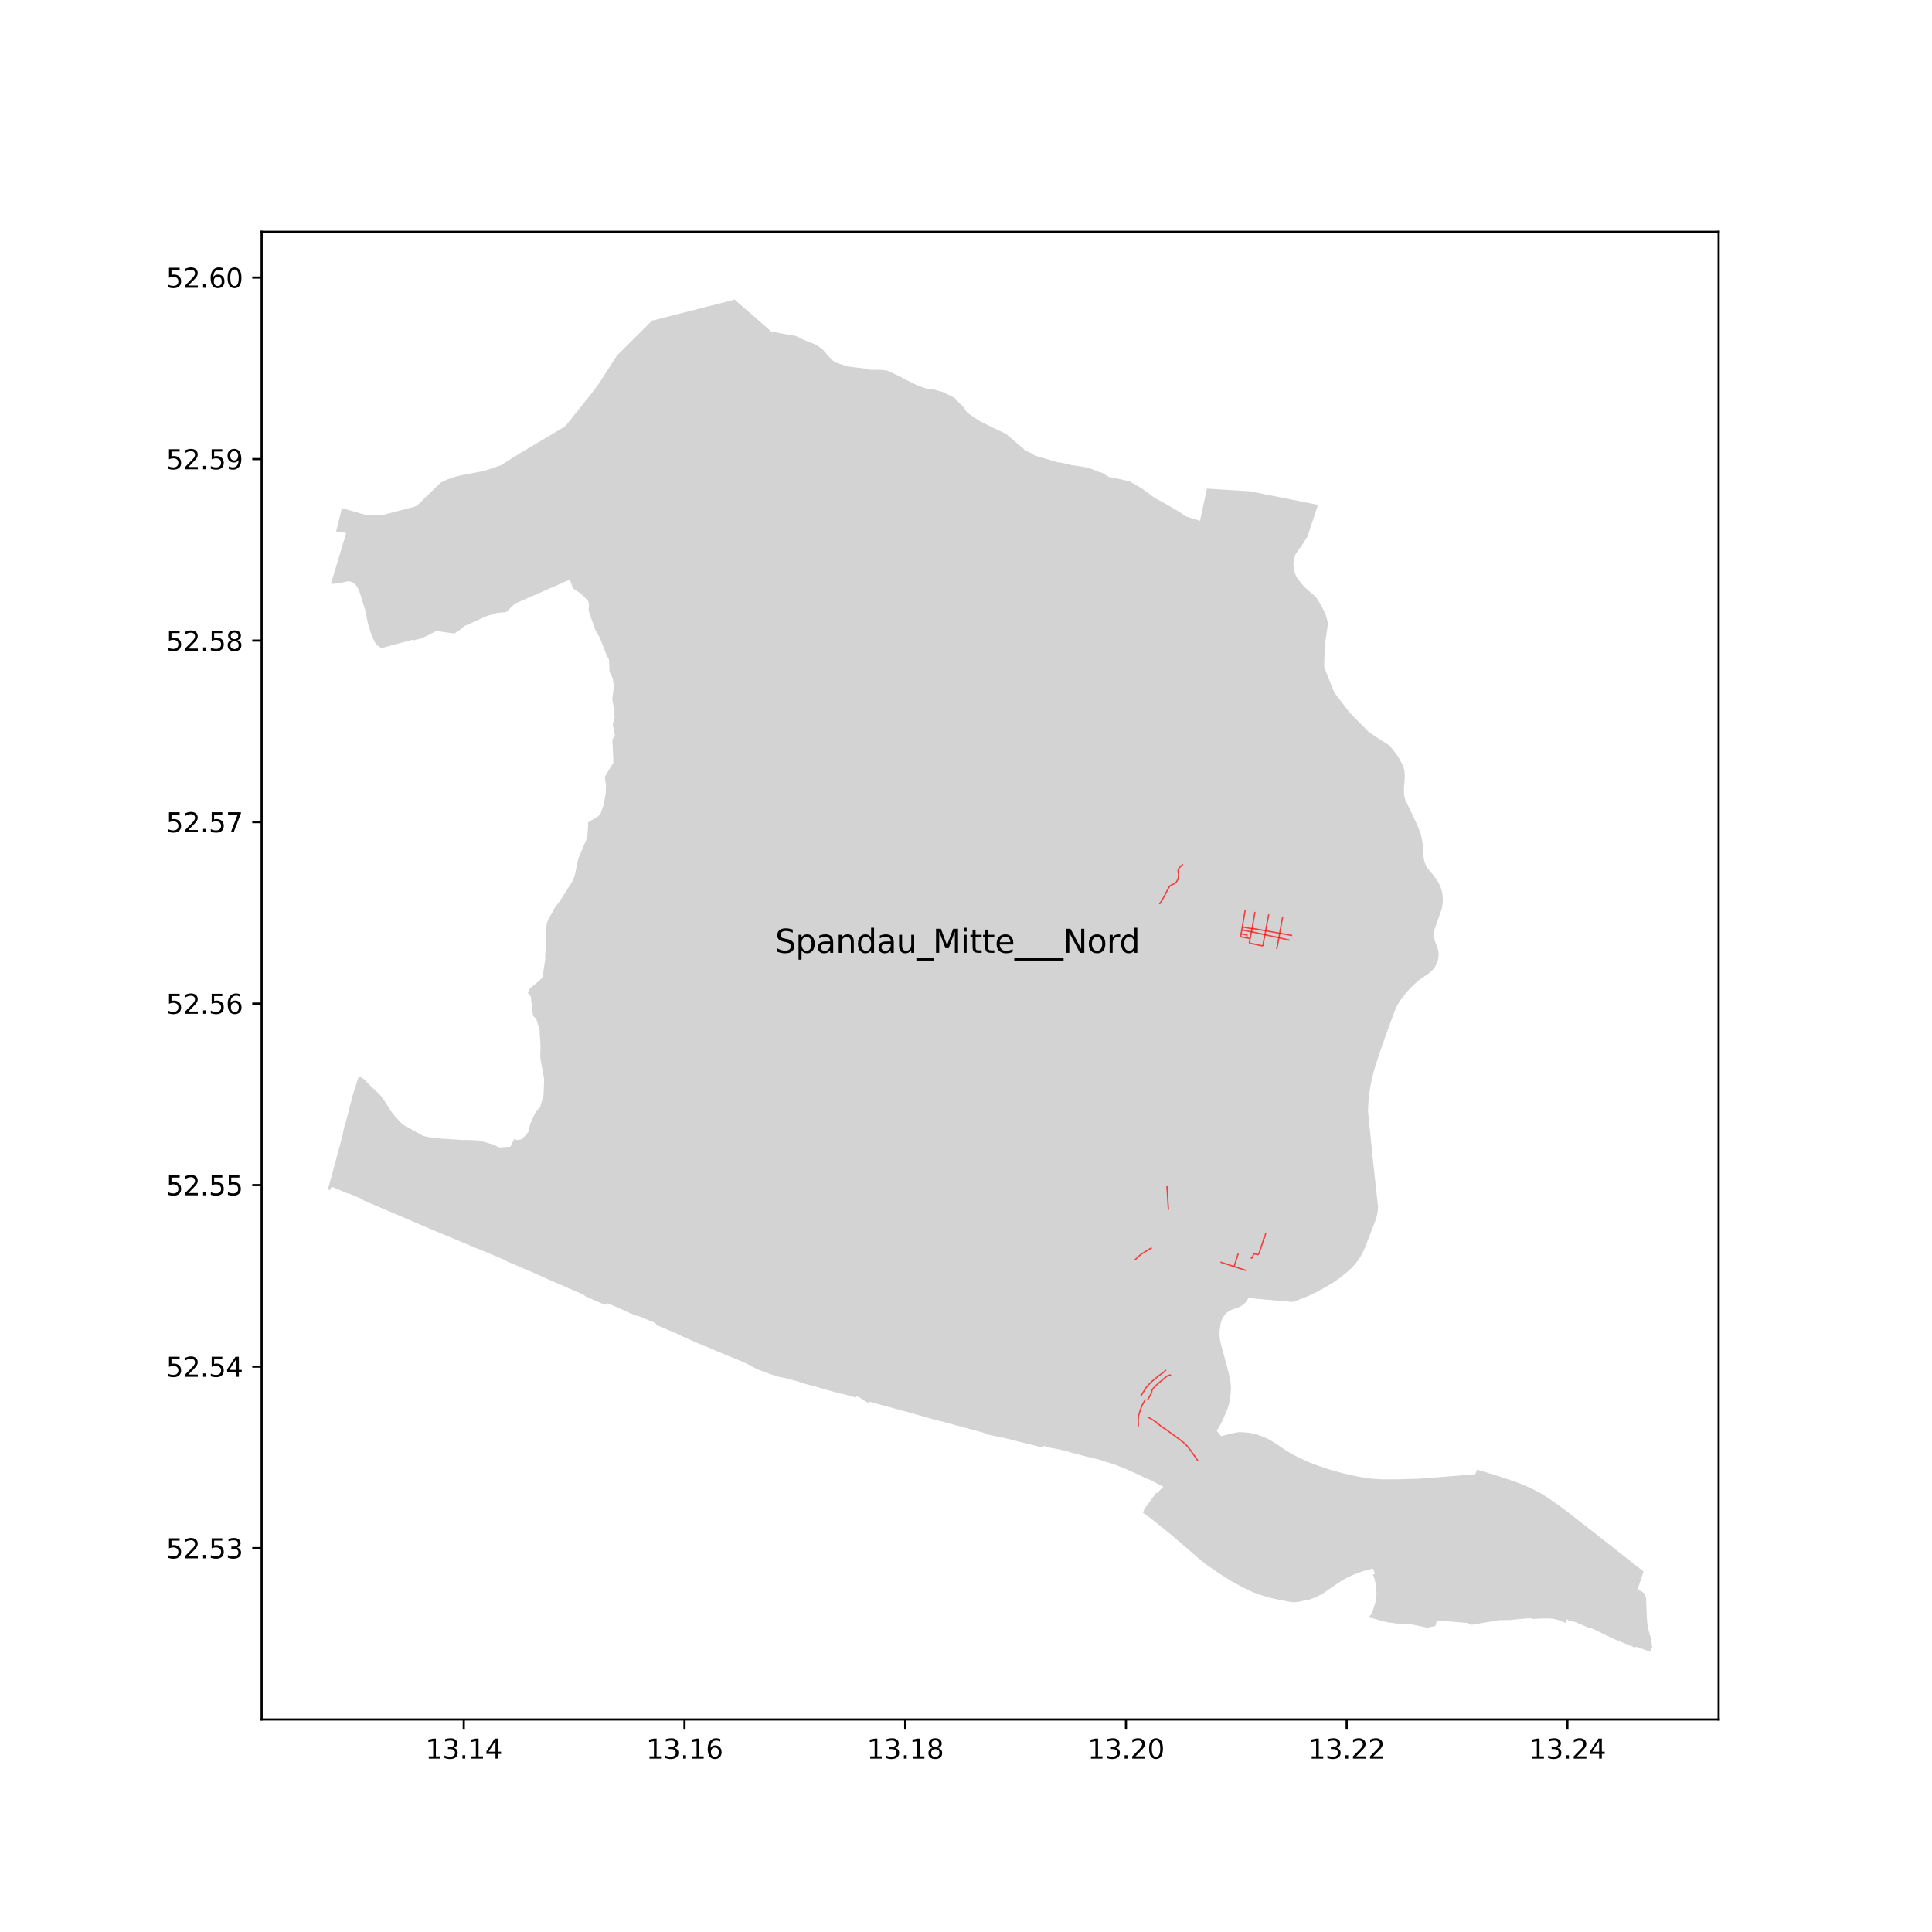 <?xml version="1.0" encoding="utf-8" standalone="no"?>
<!DOCTYPE svg PUBLIC "-//W3C//DTD SVG 1.1//EN"
  "http://www.w3.org/Graphics/SVG/1.1/DTD/svg11.dtd">
<svg xmlns:xlink="http://www.w3.org/1999/xlink" width="720pt" height="720pt" viewBox="0 0 720 720" xmlns="http://www.w3.org/2000/svg" version="1.1">
 <defs>
  <style type="text/css">*{stroke-linejoin: round; stroke-linecap: butt}</style>
 </defs>
 <g id="figure_1">
  <g id="patch_1">
   <path d="M 0 720 
L 720 720 
L 720 0 
L 0 0 
z
" style="fill: #ffffff"/>
  </g>
  <g id="axes_1">
   <g id="patch_2">
    <path d="M 97.507 640.8 
L 640.493 640.8 
L 640.493 86.4 
L 97.507 86.4 
z
" style="fill: #ffffff"/>
   </g>
   <g id="PatchCollection_1">
    <path d="M 218.255 483.172 
L 224.826 485.992 
L 225.23 485.952 
L 226.194 486.336 
L 226.418 485.714 
L 226.475 485.738 
L 227.6 486.198 
L 227.927 486.332 
L 228.048 486.382 
L 228.721 486.67 
L 229.324 486.928 
L 230.952 487.624 
L 232.811 488.42 
L 233.326 488.643 
L 233.289 488.724 
L 233.59 488.853 
L 233.796 488.941 
L 235.081 489.491 
L 236.366 490.041 
L 236.409 490.059 
L 237.139 490.401 
L 237.568 490.274 
L 237.762 490.356 
L 238.909 490.841 
L 239.059 490.904 
L 239.078 490.912 
L 240.392 491.467 
L 240.714 491.603 
L 241.714 492.004 
L 243.036 492.535 
L 243.047 492.54 
L 243.919 492.89 
L 244.071 492.955 
L 244.479 493.397 
L 244.961 493.918 
L 245.61 494.196 
L 246.654 494.64 
L 247.669 495.072 
L 248.655 495.492 
L 249.518 495.859 
L 250.363 496.219 
L 252.274 497.034 
L 252.967 497.439 
L 258.24 499.762 
L 262.28 501.548 
L 262.416 501.596 
L 262.553 501.639 
L 262.692 501.678 
L 262.833 501.712 
L 262.974 501.742 
L 263.116 501.766 
L 263.749 502.052 
L 264.342 502.321 
L 265.622 502.901 
L 267.235 503.577 
L 267.811 503.818 
L 267.985 503.891 
L 270.482 504.92 
L 273.364 506.107 
L 273.476 506.152 
L 273.479 506.153 
L 273.592 506.204 
L 275.453 506.934 
L 277.712 507.919 
L 280.74 509.507 
L 280.833 509.553 
L 281.208 509.738 
L 281.581 509.928 
L 282.719 510.456 
L 284.372 511.096 
L 286.983 512.081 
L 287.59 512.271 
L 290.159 513.071 
L 292.78 513.625 
L 294.676 514.114 
L 295.213 514.257 
L 295.694 514.373 
L 296.174 514.494 
L 296.776 514.664 
L 298.172 515.061 
L 298.139 515.174 
L 299.19 515.37 
L 299.335 515.398 
L 300.072 515.74 
L 301.383 516.083 
L 302.824 516.47 
L 304.104 516.8 
L 305.176 517.118 
L 306.611 517.545 
L 307.269 517.736 
L 307.692 517.866 
L 308.457 518.07 
L 309.723 518.406 
L 310.927 518.741 
L 312.169 519.072 
L 313.168 519.346 
L 314.688 519.619 
L 317.06 520.326 
L 317.093 520.333 
L 318.852 520.734 
L 319.114 520.758 
L 319.166 520.52 
L 319.2 520.404 
L 319.209 520.381 
L 319.222 520.361 
L 319.239 520.344 
L 319.259 520.332 
L 319.282 520.323 
L 319.307 520.32 
L 319.332 520.322 
L 319.378 520.343 
L 319.396 520.361 
L 319.607 520.479 
L 320.154 520.743 
L 320.693 521.016 
L 321.217 521.322 
L 321.708 521.679 
L 322.173 522.032 
L 322.283 522.159 
L 322.378 522.371 
L 322.688 522.458 
L 323.45 522.678 
L 323.75 522.754 
L 323.933 522.816 
L 323.992 522.363 
L 324.175 522.413 
L 324.34 522.459 
L 324.505 522.505 
L 324.67 522.551 
L 324.836 522.597 
L 325.001 522.643 
L 325.19 522.695 
L 325.38 522.748 
L 325.495 522.78 
L 326.141 522.959 
L 327.217 523.25 
L 329.374 523.834 
L 330.337 524.095 
L 331.237 524.338 
L 334.157 525.127 
L 336.35 525.72 
L 338.489 526.298 
L 344.076 527.883 
L 345.908 528.403 
L 346.061 528.445 
L 347.079 528.72 
L 348.156 529.012 
L 349.225 529.302 
L 350.347 529.606 
L 350.35 529.569 
L 357.289 531.427 
L 360.103 532.212 
L 363.611 533.158 
L 366.684 533.986 
L 366.853 534.025 
L 367.135 534.402 
L 367.217 534.424 
L 367.215 534.431 
L 369.677 534.954 
L 369.863 534.985 
L 371.328 535.311 
L 371.62 535.38 
L 371.753 535.352 
L 371.757 535.356 
L 371.827 535.34 
L 376.84 536.514 
L 378.646 536.978 
L 380.297 537.403 
L 382.089 537.844 
L 383.593 538.216 
L 385.249 538.626 
L 386.673 538.978 
L 388.09 539.341 
L 388.325 539.4 
L 388.36 539.327 
L 388.402 539.258 
L 388.45 539.193 
L 388.504 539.133 
L 388.564 539.079 
L 388.648 539.018 
L 388.696 538.988 
L 388.769 538.952 
L 388.844 538.923 
L 389.514 538.999 
L 389.61 539.01 
L 390.229 539.165 
L 390.529 539.336 
L 390.561 539.416 
L 391.461 539.554 
L 392.601 539.743 
L 393.13 539.84 
L 393.659 539.942 
L 394.186 540.049 
L 394.711 540.163 
L 395.236 540.281 
L 395.76 540.406 
L 396.282 540.535 
L 396.803 540.67 
L 398.211 541.041 
L 399.104 541.275 
L 399.101 541.304 
L 399.178 541.325 
L 399.431 541.392 
L 399.745 541.477 
L 400.145 541.584 
L 400.402 541.653 
L 400.478 541.673 
L 400.49 541.645 
L 403.936 542.552 
L 403.933 542.577 
L 404.012 542.598 
L 404.538 542.739 
L 404.616 542.76 
L 404.626 542.738 
L 405.188 542.901 
L 405.562 542.979 
L 408.825 543.767 
L 409.845 544.019 
L 409.925 544.042 
L 410.621 544.263 
L 410.61 544.296 
L 412.315 544.837 
L 414.049 545.388 
L 415.873 545.967 
L 416.176 546.063 
L 416.163 546.104 
L 416.401 546.188 
L 417.461 546.589 
L 418.427 546.955 
L 418.515 546.988 
L 418.848 547.114 
L 420.292 547.754 
L 421.843 548.442 
L 422.234 548.616 
L 423.041 548.987 
L 423.284 549.104 
L 424.14 549.514 
L 424.451 549.666 
L 424.611 549.705 
L 424.679 549.739 
L 425.851 550.328 
L 426.929 550.888 
L 426.962 550.816 
L 427.248 550.973 
L 427.661 551.169 
L 427.729 551.036 
L 427.9 551.165 
L 428.446 551.447 
L 429.212 551.834 
L 429.426 551.947 
L 429.841 552.166 
L 430.937 552.729 
L 433.003 553.792 
L 433.566 554.081 
L 433.194 554.432 
L 432.801 554.819 
L 432.134 555.485 
L 431.443 556.199 
L 431.283 556.363 
L 430.854 556.345 
L 430.637 556.645 
L 429.947 557.599 
L 428.855 559.107 
L 427.749 560.635 
L 426.935 561.76 
L 426.262 562.69 
L 426.386 562.889 
L 425.816 563.636 
L 426.055 563.813 
L 426.495 564.137 
L 426.622 564.234 
L 426.682 564.28 
L 427.736 565.08 
L 428.742 565.762 
L 428.834 565.834 
L 430.209 566.916 
L 431.669 568.078 
L 433.123 569.249 
L 434.571 570.428 
L 435.695 571.353 
L 436.816 572.282 
L 437.933 573.217 
L 439.046 574.156 
L 440.799 575.653 
L 440.989 575.816 
L 441.179 575.979 
L 441.368 576.143 
L 441.557 576.306 
L 441.746 576.47 
L 441.935 576.634 
L 444.877 579.184 
L 445.955 580.119 
L 446.027 580.181 
L 446.1 580.244 
L 446.172 580.306 
L 446.456 580.55 
L 447.028 581.034 
L 447.316 581.274 
L 447.605 581.513 
L 447.894 581.75 
L 448.134 581.945 
L 448.345 582.116 
L 448.77 582.455 
L 449.063 582.687 
L 449.654 583.148 
L 449.884 583.304 
L 450.36 583.629 
L 450.585 583.783 
L 451.337 584.296 
L 451.785 584.602 
L 452.299 584.952 
L 452.409 585.027 
L 452.641 585.186 
L 452.867 585.34 
L 452.997 585.428 
L 453.492 585.765 
L 453.824 585.984 
L 454.065 586.142 
L 454.429 586.38 
L 455.19 586.88 
L 456.126 587.495 
L 456.166 587.52 
L 456.294 587.6 
L 456.951 588.014 
L 459.073 589.318 
L 459.211 589.398 
L 459.568 589.604 
L 459.843 589.763 
L 460.609 590.188 
L 460.659 590.215 
L 461.662 590.759 
L 461.974 590.92 
L 462.108 590.989 
L 462.724 591.308 
L 464.674 592.284 
L 465.028 592.461 
L 465.662 592.76 
L 466.838 593.307 
L 466.874 593.324 
L 466.875 593.325 
L 467.805 593.673 
L 468.651 593.99 
L 469.683 594.358 
L 469.97 594.448 
L 471.128 594.812 
L 471.326 594.874 
L 472.29 595.149 
L 473.371 595.456 
L 474.27 595.657 
L 474.494 595.707 
L 476.733 596.207 
L 476.984 596.261 
L 478.801 596.598 
L 481.312 597.061 
L 481.526 597.1 
L 481.546 597.102 
L 481.691 597.101 
L 481.903 597.097 
L 482.114 597.09 
L 482.326 597.082 
L 482.546 597.071 
L 482.573 597.07 
L 482.852 597.053 
L 483.131 597.032 
L 483.41 597.008 
L 483.689 596.981 
L 483.789 596.97 
L 483.889 596.959 
L 483.989 596.947 
L 485.63 596.572 
L 485.802 596.538 
L 486.881 596.409 
L 486.991 596.38 
L 487.261 596.308 
L 487.53 596.232 
L 487.798 596.154 
L 488.064 596.072 
L 488.42 595.956 
L 488.773 595.835 
L 489.124 595.708 
L 489.472 595.575 
L 489.819 595.437 
L 490.163 595.292 
L 490.505 595.142 
L 490.845 594.987 
L 491.181 594.825 
L 491.515 594.658 
L 491.846 594.486 
L 492.175 594.308 
L 492.5 594.124 
L 492.822 593.936 
L 493.14 593.742 
L 493.456 593.542 
L 493.768 593.338 
L 494.077 593.128 
L 494.789 592.625 
L 495.503 592.126 
L 496.219 591.629 
L 496.9 591.161 
L 497.582 590.696 
L 498.266 590.233 
L 498.952 589.773 
L 499.31 589.543 
L 499.671 589.318 
L 500.035 589.096 
L 500.4 588.879 
L 500.769 588.666 
L 501.14 588.458 
L 501.513 588.254 
L 501.888 588.054 
L 502.266 587.858 
L 502.646 587.667 
L 503.029 587.48 
L 503.414 587.298 
L 503.801 587.12 
L 504.19 586.947 
L 504.58 586.778 
L 504.973 586.614 
L 505.368 586.454 
L 505.764 586.299 
L 506.163 586.149 
L 506.563 586.003 
L 506.898 585.885 
L 507.235 585.77 
L 507.573 585.658 
L 507.912 585.55 
L 508.252 585.444 
L 508.593 585.342 
L 508.934 585.244 
L 509.277 585.149 
L 509.621 585.057 
L 509.965 584.969 
L 510.311 584.884 
L 510.657 584.802 
L 510.899 584.747 
L 511.142 584.693 
L 511.385 584.641 
L 511.661 584.595 
L 511.73 584.745 
L 511.997 585.431 
L 512.064 585.604 
L 512.148 585.818 
L 512.267 586.172 
L 512.405 586.579 
L 512.147 586.631 
L 511.89 586.685 
L 511.632 586.74 
L 512.238 588.317 
L 512.786 590.769 
L 512.996 593.809 
L 512.762 595.88 
L 512.656 596.828 
L 511.266 601.356 
L 510.945 601.709 
L 510.709 601.968 
L 510.385 602.324 
L 510.177 602.827 
L 510.287 602.846 
L 510.397 602.865 
L 510.507 602.885 
L 510.591 602.9 
L 510.675 602.916 
L 510.76 602.932 
L 510.873 602.954 
L 510.986 602.977 
L 511.099 603 
L 511.244 603.031 
L 511.389 603.063 
L 511.533 603.095 
L 511.608 603.113 
L 511.683 603.13 
L 511.758 603.148 
L 511.808 603.16 
L 511.858 603.172 
L 511.908 603.185 
L 512.086 603.23 
L 512.264 603.276 
L 512.442 603.324 
L 512.468 603.331 
L 512.495 603.338 
L 512.521 603.346 
L 512.569 603.359 
L 512.802 603.425 
L 513.034 603.494 
L 513.265 603.565 
L 513.58 603.663 
L 513.896 603.757 
L 514.212 603.849 
L 514.53 603.938 
L 514.87 604.029 
L 515.211 604.117 
L 515.553 604.201 
L 515.896 604.282 
L 516.339 604.381 
L 516.784 604.475 
L 517.23 604.563 
L 517.677 604.644 
L 518.125 604.721 
L 518.574 604.791 
L 519.065 604.864 
L 519.557 604.932 
L 520.049 604.996 
L 520.542 605.056 
L 521.035 605.111 
L 521.336 605.14 
L 521.637 605.168 
L 521.938 605.194 
L 522.501 605.239 
L 523.063 605.279 
L 523.627 605.313 
L 524.19 605.34 
L 524.754 605.362 
L 525.318 605.378 
L 526.336 605.402 
L 527.35 605.621 
L 530.788 606.364 
L 531.913 606.607 
L 532.817 606.411 
L 533.801 606.197 
L 534.933 605.95 
L 535.035 605.584 
L 535.452 604.095 
L 535.516 603.865 
L 538.085 604.091 
L 538.836 604.151 
L 543.699 604.573 
L 546.836 604.844 
L 547.343 605.1 
L 547.986 605.425 
L 548.243 605.555 
L 551.245 605.051 
L 554.263 604.529 
L 555.2 604.374 
L 557.292 604.024 
L 557.407 604.006 
L 558.856 603.775 
L 559.093 603.774 
L 562.931 603.726 
L 564.806 603.525 
L 566.471 603.347 
L 569.021 603.148 
L 569.524 603.108 
L 569.527 603.158 
L 570.979 603.082 
L 570.986 603.217 
L 570.994 603.356 
L 573.079 603.247 
L 574.238 603.187 
L 574.698 603.172 
L 576.01 603.151 
L 576.148 603.15 
L 576.867 603.149 
L 577.148 603.153 
L 577.43 603.162 
L 577.711 603.178 
L 577.992 603.201 
L 578.273 603.229 
L 578.552 603.263 
L 578.831 603.304 
L 579.109 603.35 
L 579.386 603.403 
L 579.662 603.461 
L 579.936 603.526 
L 580.209 603.596 
L 580.48 603.673 
L 580.75 603.755 
L 581.017 603.844 
L 581.283 603.938 
L 581.82 604.137 
L 582.278 604.326 
L 583.36 604.769 
L 583.422 604.795 
L 583.449 604.806 
L 584.004 603.393 
L 584.655 604.049 
L 584.934 604.041 
L 585.226 604.085 
L 585.526 604.118 
L 585.825 604.166 
L 586.122 604.224 
L 586.416 604.3 
L 586.701 604.397 
L 586.987 604.495 
L 587.168 604.558 
L 587.348 604.624 
L 587.527 604.692 
L 587.706 604.763 
L 587.883 604.836 
L 588.06 604.911 
L 590.134 605.808 
L 592.302 606.746 
L 593.357 606.9 
L 593.664 607.042 
L 593.97 607.184 
L 594.277 607.327 
L 594.569 607.465 
L 594.861 607.603 
L 595.153 607.742 
L 595.444 607.882 
L 595.735 608.022 
L 596.025 608.163 
L 596.316 608.305 
L 596.606 608.447 
L 596.895 608.59 
L 599.085 609.675 
L 599.185 609.724 
L 599.419 609.84 
L 599.654 609.954 
L 599.889 610.067 
L 600.124 610.18 
L 600.36 610.291 
L 600.596 610.401 
L 600.832 610.511 
L 601.07 610.619 
L 601.307 610.726 
L 601.545 610.833 
L 601.784 610.938 
L 602.023 611.042 
L 602.262 611.145 
L 602.502 611.247 
L 602.742 611.349 
L 602.983 611.449 
L 603.224 611.548 
L 603.466 611.646 
L 603.665 611.726 
L 603.864 611.805 
L 604.064 611.883 
L 605.378 612.41 
L 605.64 612.515 
L 607.759 613.365 
L 608.016 613.468 
L 608.145 613.52 
L 608.396 613.621 
L 608.523 613.671 
L 608.794 613.78 
L 608.932 613.835 
L 609.379 614.015 
L 609.39 613.979 
L 609.404 613.945 
L 609.422 613.913 
L 609.452 613.871 
L 609.487 613.833 
L 609.526 613.801 
L 609.57 613.774 
L 609.617 613.753 
L 609.666 613.739 
L 609.717 613.732 
L 609.768 613.731 
L 609.819 613.737 
L 609.868 613.75 
L 610.188 613.852 
L 610.507 613.956 
L 610.825 614.061 
L 610.926 614.096 
L 611.028 614.13 
L 611.129 614.165 
L 611.743 614.375 
L 612.163 614.52 
L 612.582 614.668 
L 613 614.82 
L 613.417 614.974 
L 613.818 615.126 
L 614.219 615.281 
L 614.617 615.439 
L 615.015 615.6 
L 615.131 615.317 
L 615.356 614.764 
L 615.473 614.478 
L 615.698 613.926 
L 615.764 613.766 
L 615.812 613.648 
L 615.529 613.23 
L 615.519 612.165 
L 615.513 611.95 
L 615.5 611.735 
L 615.48 611.521 
L 615.452 611.308 
L 615.417 611.095 
L 615.375 610.885 
L 615.325 610.675 
L 615.268 610.468 
L 615.204 610.262 
L 615 609.648 
L 614.928 609.426 
L 614.857 609.203 
L 614.789 608.98 
L 614.724 608.769 
L 614.661 608.557 
L 614.599 608.344 
L 614.307 607.198 
L 614.077 606.036 
L 613.902 604.865 
L 613.783 603.688 
L 613.721 602.505 
L 613.707 602.095 
L 613.677 601.303 
L 613.674 601.216 
L 613.62 599.883 
L 613.597 599.309 
L 613.58 598.902 
L 613.448 595.893 
L 613.439 595.755 
L 613.426 595.618 
L 613.406 595.481 
L 613.382 595.346 
L 613.353 595.211 
L 613.318 595.077 
L 613.279 594.945 
L 613.229 594.8 
L 613.173 594.658 
L 613.11 594.518 
L 613.041 594.381 
L 612.965 594.248 
L 612.884 594.118 
L 612.797 593.993 
L 612.704 593.871 
L 612.606 593.754 
L 612.503 593.641 
L 612.394 593.533 
L 612.281 593.431 
L 612.163 593.333 
L 612.04 593.241 
L 611.914 593.155 
L 611.784 593.075 
L 611.65 593.001 
L 611.513 592.933 
L 611.417 592.889 
L 611.32 592.849 
L 611.221 592.811 
L 611.122 592.776 
L 610.992 592.736 
L 610.862 592.701 
L 610.73 592.67 
L 610.597 592.645 
L 610.213 592.578 
L 610.254 592.453 
L 610.405 591.995 
L 611.606 588.352 
L 611.768 587.86 
L 612.503 585.629 
L 604.974 579.711 
L 602.614 577.856 
L 602.453 577.73 
L 599.267 575.225 
L 594.82 571.727 
L 594.306 571.324 
L 593.218 570.468 
L 592.734 570.089 
L 592.004 569.522 
L 591.58 569.193 
L 587.692 566.177 
L 585.744 564.667 
L 584.955 564.046 
L 584.161 563.431 
L 583.363 562.822 
L 582.559 562.22 
L 581.751 561.624 
L 580.938 561.034 
L 580.121 560.451 
L 579.298 559.875 
L 578.472 559.305 
L 577.641 558.741 
L 576.805 558.184 
L 576.509 557.99 
L 575.966 557.634 
L 575.122 557.091 
L 574.273 556.554 
L 573.628 556.2 
L 572.979 555.855 
L 572.327 555.516 
L 571.67 555.185 
L 571.01 554.862 
L 570.346 554.546 
L 569.678 554.238 
L 569.315 554.075 
L 569.008 553.937 
L 568.333 553.644 
L 567.656 553.359 
L 566.975 553.081 
L 566.291 552.811 
L 565.605 552.549 
L 564.915 552.295 
L 564.222 552.048 
L 563.527 551.81 
L 562.829 551.58 
L 562.087 551.322 
L 561.079 550.977 
L 560.201 550.684 
L 559.322 550.395 
L 558.441 550.113 
L 557.661 549.867 
L 550.451 547.678 
L 549.819 549.391 
L 546.443 549.676 
L 538.064 550.367 
L 537.143 550.445 
L 533.866 550.706 
L 531.121 550.916 
L 528.322 551.071 
L 525.207 551.18 
L 521.019 551.294 
L 514.994 551.316 
L 510.993 551.046 
L 507.347 550.52 
L 503.488 549.751 
L 501.442 549.277 
L 498.255 548.456 
L 494.449 547.328 
L 490.774 546.061 
L 487.84 544.922 
L 485.154 543.716 
L 484.018 543.181 
L 483.167 542.767 
L 482.048 542.19 
L 481.045 541.63 
L 480.096 541.064 
L 478.922 540.329 
L 476.573 538.726 
L 474.346 537.274 
L 472.972 536.479 
L 472.121 536.046 
L 471.124 535.621 
L 468.749 534.71 
L 467.298 534.299 
L 465.805 534.028 
L 464.598 533.871 
L 463.082 533.764 
L 461.676 533.747 
L 460.927 533.849 
L 460.499 533.921 
L 460.071 533.999 
L 459.645 534.084 
L 459.22 534.174 
L 458.796 534.271 
L 458.374 534.373 
L 455.088 535.253 
L 453.424 533.186 
L 454.128 532.145 
L 454.834 530.88 
L 455.498 529.57 
L 455.919 528.663 
L 456.873 526.446 
L 457.347 525.312 
L 457.716 524.277 
L 457.994 523.36 
L 458.065 523.041 
L 458.31 521.732 
L 458.462 520.721 
L 458.669 518.65 
L 458.737 517.138 
L 458.665 515.849 
L 458.48 514.41 
L 458.207 513.182 
L 458.087 512.583 
L 457.859 511.449 
L 457.553 510.316 
L 456.824 507.613 
L 456.418 506.106 
L 455.415 502.438 
L 455.06 501.109 
L 454.999 500.882 
L 454.725 499.631 
L 454.697 499.418 
L 454.549 498.327 
L 454.48 497.18 
L 454.481 497.033 
L 454.487 496.332 
L 454.743 494.105 
L 454.982 492.946 
L 455.02 492.818 
L 455.251 492.044 
L 455.579 491.314 
L 455.934 490.717 
L 456.114 490.478 
L 456.596 489.836 
L 457.174 489.26 
L 457.609 488.906 
L 458.305 488.448 
L 459.033 488.095 
L 459.85 487.796 
L 460.851 487.489 
L 462 487.02 
L 462.913 486.51 
L 463.585 485.954 
L 464.1 485.433 
L 464.574 484.827 
L 464.695 484.672 
L 464.952 484.248 
L 465.139 483.895 
L 465.245 483.701 
L 467.835 483.955 
L 468.403 484.011 
L 471.952 484.34 
L 472.626 484.392 
L 479.11 484.97 
L 479.603 485.014 
L 481.638 485.195 
L 482.035 485.067 
L 482.432 484.937 
L 482.827 484.803 
L 482.895 484.78 
L 483.222 484.667 
L 483.855 484.443 
L 484.485 484.212 
L 485.113 483.974 
L 485.738 483.73 
L 486.361 483.479 
L 486.981 483.221 
L 487.598 482.956 
L 488.212 482.685 
L 488.824 482.407 
L 489.432 482.122 
L 490.037 481.831 
L 490.349 481.674 
L 490.468 481.614 
L 490.66 481.515 
L 490.969 481.352 
L 491.276 481.186 
L 491.97 480.805 
L 492.662 480.419 
L 493.351 480.029 
L 493.985 479.665 
L 494.037 479.635 
L 494.721 479.235 
L 495.402 478.832 
L 496.081 478.423 
L 496.529 478.147 
L 496.974 477.865 
L 497.415 477.576 
L 497.852 477.282 
L 498.285 476.981 
L 498.713 476.674 
L 499.138 476.362 
L 499.558 476.043 
L 499.973 475.719 
L 500.384 475.389 
L 500.791 475.054 
L 502.118 473.952 
L 502.439 473.683 
L 502.754 473.409 
L 503.065 473.129 
L 503.37 472.843 
L 503.67 472.551 
L 503.965 472.254 
L 504.254 471.952 
L 504.538 471.644 
L 504.816 471.332 
L 505.088 471.014 
L 505.354 470.691 
L 505.614 470.363 
L 505.869 470.031 
L 506.067 469.763 
L 506.261 469.492 
L 506.451 469.218 
L 506.637 468.942 
L 506.874 468.555 
L 507.105 468.165 
L 507.329 467.77 
L 507.546 467.372 
L 507.757 466.97 
L 507.96 466.565 
L 508.157 466.156 
L 508.347 465.744 
L 508.53 465.329 
L 508.705 464.911 
L 508.874 464.489 
L 509.035 464.065 
L 509.315 463.339 
L 510.125 461.237 
L 510.467 460.348 
L 511.009 458.942 
L 511.545 457.552 
L 512.262 455.689 
L 512.382 455.397 
L 512.496 455.102 
L 512.604 454.806 
L 512.707 454.507 
L 512.805 454.206 
L 512.896 453.904 
L 512.982 453.6 
L 513.053 453.331 
L 513.12 453.06 
L 513.182 452.789 
L 513.239 452.516 
L 513.292 452.243 
L 513.32 452.09 
L 513.346 451.938 
L 513.37 451.785 
L 513.413 451.499 
L 513.45 451.211 
L 513.483 450.923 
L 513.51 450.635 
L 513.533 450.346 
L 513.55 450.057 
L 513.553 450.008 
L 513.553 450.003 
L 513.555 449.96 
L 513.557 449.912 
L 513.559 449.864 
L 513.561 449.816 
L 513.563 449.767 
L 513.537 449.529 
L 513.239 446.798 
L 513.126 445.763 
L 512.286 438.067 
L 511.855 434.125 
L 511.671 432.442 
L 510.515 420.958 
L 509.835 414.216 
L 509.849 413.531 
L 509.87 412.847 
L 509.899 412.163 
L 509.937 411.479 
L 509.983 410.796 
L 510.036 410.113 
L 510.098 409.431 
L 510.168 408.75 
L 510.246 408.07 
L 510.332 407.391 
L 510.425 406.712 
L 510.527 406.035 
L 510.637 405.36 
L 510.755 404.685 
L 510.881 404.012 
L 511.015 403.341 
L 511.105 402.91 
L 511.199 402.48 
L 511.295 402.05 
L 511.456 401.367 
L 511.623 400.685 
L 511.796 400.005 
L 511.977 399.326 
L 512.164 398.65 
L 512.357 397.975 
L 512.557 397.302 
L 512.764 396.631 
L 512.978 395.962 
L 513.559 394.183 
L 514.058 392.654 
L 514.579 391.161 
L 515.438 388.713 
L 517.344 383.432 
L 519.14 378.448 
L 519.852 376.512 
L 520.493 375.112 
L 521.461 373.45 
L 522.348 372.168 
L 523.563 370.56 
L 524.786 369.092 
L 526.263 367.565 
L 527.483 366.449 
L 528.801 365.357 
L 529.991 364.443 
L 531.252 363.586 
L 532.167 362.975 
L 533.175 362.172 
L 534.106 361.234 
L 534.8 360.31 
L 535.384 359.195 
L 535.728 358.361 
L 535.997 357.233 
L 536.128 356.118 
L 536.11 354.989 
L 535.956 354.069 
L 534.948 351.166 
L 534.864 350.958 
L 534.779 350.727 
L 534.702 350.494 
L 534.633 350.259 
L 534.571 350.021 
L 534.518 349.781 
L 534.472 349.539 
L 534.435 349.296 
L 534.406 349.052 
L 534.385 348.807 
L 534.372 348.562 
L 534.367 348.316 
L 534.371 348.071 
L 534.383 347.825 
L 534.403 347.58 
L 534.431 347.336 
L 534.468 347.093 
L 534.512 346.851 
L 534.565 346.611 
L 534.626 346.373 
L 535.684 343.324 
L 537.074 339.323 
L 537.168 339.016 
L 537.256 338.707 
L 537.335 338.395 
L 537.407 338.082 
L 537.472 337.767 
L 537.528 337.451 
L 537.577 337.133 
L 537.619 336.814 
L 537.652 336.494 
L 537.678 336.174 
L 537.696 335.853 
L 537.706 335.532 
L 537.708 335.21 
L 537.703 334.889 
L 537.689 334.567 
L 537.668 334.247 
L 537.639 333.926 
L 537.603 333.607 
L 537.556 333.271 
L 537.5 332.936 
L 537.435 332.603 
L 537.363 332.272 
L 537.281 331.942 
L 537.192 331.615 
L 537.093 331.29 
L 536.987 330.968 
L 536.872 330.649 
L 536.75 330.333 
L 536.619 330.02 
L 536.48 329.71 
L 536.333 329.404 
L 536.178 329.102 
L 536.016 328.805 
L 535.846 328.511 
L 535.669 328.222 
L 535.484 327.938 
L 535.292 327.658 
L 534.802 327.016 
L 534.307 326.378 
L 533.807 325.744 
L 533.302 325.114 
L 532.793 324.488 
L 532.278 323.865 
L 531.47 322.634 
L 530.845 321.199 
L 530.541 319.407 
L 530.272 314.836 
L 529.53 310.911 
L 528.283 307.71 
L 525.198 301.144 
L 523.688 298.113 
L 523.26 296.173 
L 523.185 294.292 
L 523.465 290.625 
L 523.525 288.757 
L 523.335 286.921 
L 522.759 285.104 
L 520.966 281.854 
L 517.996 277.944 
L 510.269 272.965 
L 502.859 265.425 
L 498.937 260.264 
L 497.187 257.961 
L 493.476 248.611 
L 493.698 240.751 
L 494.915 232.238 
L 493.987 228.847 
L 492.409 225.643 
L 490.387 222.482 
L 486.084 218.699 
L 484.495 216.818 
L 483.078 214.869 
L 482.164 212.526 
L 482.007 209.426 
L 482.792 206.55 
L 485.219 203.162 
L 487.205 200.088 
L 491.163 188.159 
L 476.783 185.276 
L 476.477 185.215 
L 473.526 184.623 
L 469.864 183.897 
L 465.832 183.089 
L 461.703 182.832 
L 457.096 182.549 
L 453.518 182.324 
L 449.799 182.088 
L 448.931 186.074 
L 448.093 189.993 
L 447.21 194.108 
L 441.721 192.382 
L 440.324 191.323 
L 438.938 190.42 
L 435.939 188.681 
L 434.04 187.595 
L 430.705 185.78 
L 430.23 185.522 
L 430.124 185.442 
L 430.029 185.369 
L 428.706 184.377 
L 428.323 184.089 
L 428.157 183.964 
L 427.835 183.723 
L 427.733 183.645 
L 427.062 183.144 
L 426.678 182.856 
L 425.84 182.226 
L 425.737 182.166 
L 423.343 180.74 
L 421.038 179.426 
L 420.691 179.345 
L 416.178 178.302 
L 415.912 178.256 
L 413.358 177.808 
L 410.799 176.231 
L 409.251 175.792 
L 405.757 174.353 
L 402.083 173.716 
L 399.341 173.319 
L 395.893 172.529 
L 393.935 172.242 
L 392.376 171.787 
L 390.553 171.18 
L 388.503 170.582 
L 385.628 169.806 
L 384.503 168.962 
L 382.014 167.894 
L 381.289 167.092 
L 379.653 165.742 
L 376.892 163.379 
L 374.846 161.629 
L 372.673 160.653 
L 370.326 159.558 
L 370.23 159.513 
L 369.218 158.98 
L 368.676 158.693 
L 367.603 158.159 
L 364.948 156.838 
L 360.492 153.82 
L 358.871 151.531 
L 357.058 149.738 
L 356.753 149.391 
L 355.749 148.249 
L 351.428 146.121 
L 348.292 145.237 
L 345.222 144.771 
L 342.366 143.857 
L 338.283 141.876 
L 335.545 140.377 
L 330.515 138.084 
L 328.363 137.839 
L 324.413 137.813 
L 322.287 137.332 
L 320.024 137.088 
L 319.388 137.004 
L 318.459 136.874 
L 315.682 136.548 
L 314.217 136.028 
L 311.306 135.052 
L 309.921 134.054 
L 308.354 132.21 
L 306.572 130.251 
L 304.325 128.551 
L 302.288 127.752 
L 301.667 127.507 
L 298.925 126.383 
L 296.537 125.18 
L 293.681 124.715 
L 290.485 124.145 
L 288.787 123.749 
L 287.57 123.672 
L 284.15 120.666 
L 280.727 117.673 
L 277.168 114.603 
L 273.722 111.6 
L 273.088 111.846 
L 269.301 112.813 
L 268.827 112.934 
L 264.583 114.014 
L 260.544 115.041 
L 256.341 116.111 
L 252.114 117.187 
L 249.449 117.865 
L 247.654 118.322 
L 243.055 119.495 
L 242.986 119.513 
L 239.633 122.84 
L 236.404 126.042 
L 234.571 127.866 
L 234.339 128.097 
L 233.178 129.253 
L 230.831 131.583 
L 230.445 131.966 
L 230.242 132.168 
L 229.958 132.45 
L 223.168 142.963 
L 222.769 143.503 
L 222.747 143.533 
L 221.002 145.895 
L 211.022 158.423 
L 210.247 159.118 
L 209.057 159.826 
L 208.874 159.935 
L 194.551 168.456 
L 191.28 170.496 
L 188.463 172.258 
L 187.251 173.09 
L 186.568 173.415 
L 181.559 175.131 
L 180.506 175.437 
L 179.915 175.604 
L 174.114 176.703 
L 172.37 177.033 
L 170.996 177.322 
L 170.134 177.504 
L 169.61 177.684 
L 169.149 177.842 
L 166.472 178.761 
L 165.4 179.289 
L 164.213 179.875 
L 158.319 185.615 
L 156.564 187.325 
L 156.365 187.519 
L 156.164 187.714 
L 155.215 188.523 
L 154.232 188.914 
L 149.567 190.127 
L 144.648 191.406 
L 142.665 191.922 
L 141.376 191.939 
L 137.432 191.993 
L 136.864 191.934 
L 136.134 191.859 
L 134.166 191.288 
L 128.798 189.73 
L 127.442 189.336 
L 127.067 190.827 
L 125.987 195.12 
L 125.312 197.802 
L 125.255 198.027 
L 129.01 198.62 
L 125.922 208.92 
L 125.102 211.656 
L 125.004 211.985 
L 123.33 217.579 
L 124.889 217.521 
L 127.197 217.16 
L 127.398 217.116 
L 129.822 216.584 
L 131.259 216.899 
L 131.538 217.134 
L 132.772 218.173 
L 133.784 219.978 
L 134.78 223.029 
L 135.02 223.81 
L 136.149 227.486 
L 137.157 232.504 
L 137.859 234.779 
L 138.1 235.56 
L 138.604 237.193 
L 139.483 238.844 
L 140.223 240.234 
L 141.888 241.391 
L 142.43 241.46 
L 144.479 240.908 
L 146.707 240.307 
L 148.563 239.807 
L 150.036 239.41 
L 151.224 239.088 
L 152.097 238.851 
L 153.933 238.353 
L 154.187 238.64 
L 154.631 238.521 
L 156.515 238.017 
L 158.851 237.101 
L 161.686 235.633 
L 162.623 235.147 
L 163.692 235.3 
L 165.756 235.594 
L 167.13 235.789 
L 169.363 236.107 
L 171.313 234.778 
L 173.034 233.306 
L 174.472 232.694 
L 175.277 232.352 
L 175.682 232.167 
L 179.62 230.375 
L 180.356 230.039 
L 181.201 229.654 
L 181.649 229.515 
L 185.125 228.438 
L 185.197 228.415 
L 187.508 228.209 
L 188.633 228.109 
L 189.198 227.565 
L 191.07 225.764 
L 191.885 224.978 
L 193.392 224.317 
L 194.005 224.052 
L 196.999 222.739 
L 207.443 218.161 
L 212.359 216.001 
L 212.617 216.681 
L 213.016 217.851 
L 213.124 218.168 
L 213.492 219.265 
L 216.401 221.187 
L 219.062 223.773 
L 219.504 224.946 
L 219.348 227.548 
L 220.526 231.024 
L 221.912 234.884 
L 222.411 235.745 
L 223.527 237.674 
L 224.69 240.653 
L 225.889 243.727 
L 226.951 245.87 
L 227.054 248.202 
L 227.114 249.563 
L 227.147 250.3 
L 228.174 252.413 
L 228.402 252.883 
L 228.439 253.2 
L 228.694 255.366 
L 228.758 255.907 
L 228.559 257.442 
L 228.478 258.068 
L 228.159 260.528 
L 228.501 262.552 
L 228.68 263.62 
L 229.07 267.336 
L 228.351 269.986 
L 229.153 274.041 
L 228.211 275.635 
L 228.234 276.692 
L 228.286 277.41 
L 228.311 277.742 
L 228.358 278.665 
L 228.555 282.794 
L 228.548 284.355 
L 227.779 285.509 
L 226.974 286.85 
L 226.486 287.664 
L 225.38 289.579 
L 225.837 292.745 
L 225.752 295.328 
L 225.745 295.54 
L 224.994 299.785 
L 223.79 303.253 
L 222.937 304.198 
L 221.6 305.005 
L 220.013 305.962 
L 219.165 306.473 
L 219.144 308.169 
L 218.836 312.112 
L 218.453 313.001 
L 218.234 313.524 
L 215.49 320.083 
L 215.217 321.393 
L 215.123 321.843 
L 214.342 325.582 
L 214.212 326.205 
L 214.074 326.566 
L 213.415 328.28 
L 213.144 328.718 
L 212.892 329.121 
L 212.023 330.453 
L 211.895 330.656 
L 211.23 331.712 
L 211.069 331.967 
L 210.34 333.123 
L 209.968 333.714 
L 209.695 334.131 
L 209.082 335.069 
L 208.794 335.509 
L 208.499 335.961 
L 207.868 336.813 
L 207.252 337.643 
L 206.692 338.4 
L 206.296 338.935 
L 206.177 339.215 
L 205.799 340.111 
L 205.421 340.732 
L 204.993 341.433 
L 204.834 341.692 
L 204.55 342.159 
L 204.51 342.225 
L 204.351 342.64 
L 204.241 342.928 
L 203.968 343.639 
L 203.75 344.208 
L 203.706 344.657 
L 203.589 345.869 
L 203.465 347.137 
L 203.499 348.61 
L 203.553 350.925 
L 203.474 353.169 
L 203.431 353.569 
L 203.357 354.268 
L 203.325 354.567 
L 203.215 355.594 
L 203.163 356.086 
L 203.182 356.686 
L 203.203 357.32 
L 203.119 357.894 
L 202.907 359.336 
L 202.673 360.935 
L 202.634 361.204 
L 202.633 361.207 
L 202.416 362.714 
L 202.203 364.202 
L 201.125 365.326 
L 200.149 366.158 
L 199.885 366.383 
L 199.366 366.825 
L 199.11 367.043 
L 197.596 368.182 
L 196.797 369.706 
L 196.682 369.925 
L 197.159 370.524 
L 197.589 371.066 
L 197.796 371.325 
L 197.873 372.006 
L 198.612 378.528 
L 199.83 379.701 
L 201.027 383.363 
L 201.117 384.696 
L 201.449 389.652 
L 201.336 394.006 
L 201.579 395.46 
L 201.828 396.952 
L 201.857 397.108 
L 202.354 399.771 
L 202.422 400.135 
L 202.803 402.177 
L 202.552 408.272 
L 202.516 408.394 
L 202.469 408.551 
L 202.328 409.029 
L 202.278 409.203 
L 202.25 409.298 
L 202.223 409.388 
L 202.117 409.747 
L 202.052 409.967 
L 202.018 410.083 
L 201.803 410.796 
L 201.242 412.709 
L 199.892 413.936 
L 198.887 416.019 
L 198.096 417.749 
L 197.62 418.79 
L 197.505 419.276 
L 197.181 420.655 
L 196.904 421.833 
L 196.256 422.651 
L 195.788 423.241 
L 194.376 424.598 
L 192.684 424.898 
L 191.696 424.432 
L 190.281 427.19 
L 190.199 427.351 
L 186.051 427.602 
L 184.28 426.824 
L 183.369 426.424 
L 179.834 425.411 
L 178.866 425.135 
L 178.458 425.018 
L 176.684 424.936 
L 174.426 424.831 
L 172.51 424.85 
L 167.103 424.501 
L 166.972 424.493 
L 166.793 424.481 
L 166.496 424.462 
L 165.934 424.426 
L 163.687 424.26 
L 159.315 423.704 
L 157.733 423.353 
L 153.519 420.941 
L 149.997 418.995 
L 149.107 418.057 
L 147.885 416.769 
L 147.397 416.255 
L 146.837 415.539 
L 146.362 414.932 
L 146.171 414.688 
L 145.959 414.362 
L 145.806 414.126 
L 145.655 413.895 
L 145.359 413.442 
L 143.421 410.47 
L 141.917 408.343 
L 140.011 406.472 
L 138.007 404.599 
L 136.732 403.283 
L 135.912 402.416 
L 135.448 402.076 
L 134.989 401.756 
L 133.767 401.012 
L 133.641 401.249 
L 133.304 402.323 
L 132.721 404.177 
L 131.864 406.909 
L 131.683 407.485 
L 131.386 408.465 
L 131.362 408.543 
L 131.326 408.661 
L 130.968 410.057 
L 130.93 410.204 
L 130.491 411.912 
L 130.052 413.621 
L 129.668 415.117 
L 129.612 415.329 
L 129.166 417.034 
L 128.816 418.371 
L 128.67 418.719 
L 128.605 418.875 
L 128.008 421.239 
L 127.762 422.572 
L 127.491 423.753 
L 127.474 423.812 
L 126.819 426.225 
L 124.876 433.415 
L 124.33 435.485 
L 123.567 438.373 
L 123.383 439.041 
L 122.809 441.041 
L 122.786 441.124 
L 122.706 441.402 
L 122.623 441.691 
L 122.595 441.799 
L 122.288 442.852 
L 122.264 442.932 
L 122.188 443.206 
L 122.997 443.549 
L 123.101 443.29 
L 123.369 442.649 
L 123.798 442.507 
L 124.056 442.421 
L 124.843 442.756 
L 128.625 444.367 
L 129.488 444.734 
L 129.542 444.757 
L 129.615 444.737 
L 129.798 444.677 
L 130.243 444.867 
L 133.964 446.458 
L 134.847 446.836 
L 135.495 447.341 
L 137.948 448.394 
L 139.402 449.022 
L 140.937 449.676 
L 142.406 450.301 
L 143.309 450.688 
L 143.856 450.923 
L 144.198 451.07 
L 145.088 451.451 
L 145.705 451.715 
L 146.321 451.979 
L 147.679 452.548 
L 149.428 453.292 
L 150.237 453.638 
L 151.045 453.983 
L 152.664 454.672 
L 153.749 455.154 
L 154.285 455.383 
L 154.822 455.613 
L 155.911 456.076 
L 157.047 456.562 
L 157.883 456.92 
L 159.255 457.507 
L 159.684 457.691 
L 160.366 457.973 
L 160.708 458.115 
L 161.318 458.373 
L 163.241 459.182 
L 163.774 459.406 
L 164.321 459.637 
L 164.914 459.886 
L 165.171 459.992 
L 166.142 460.392 
L 166.671 460.61 
L 167.127 460.798 
L 168.115 461.205 
L 169.103 461.613 
L 169.134 461.626 
L 169.623 461.834 
L 170.14 462.053 
L 171.086 462.455 
L 172.248 462.948 
L 173.41 463.441 
L 174.104 463.731 
L 175.336 464.245 
L 175.947 464.499 
L 176.569 464.76 
L 177.554 465.175 
L 177.802 465.269 
L 179.037 465.773 
L 180.271 466.276 
L 181.508 466.78 
L 181.784 466.897 
L 182.789 467.321 
L 185.988 468.671 
L 187.449 469.276 
L 187.935 469.477 
L 187.991 469.5 
L 188.194 469.631 
L 188.895 470.081 
L 189.885 470.488 
L 190.163 470.61 
L 191.44 471.16 
L 192.556 471.643 
L 193.667 472.123 
L 194.318 472.404 
L 194.783 472.597 
L 195.344 472.831 
L 195.903 473.064 
L 197.02 473.531 
L 198.145 474.001 
L 198.532 474.162 
L 199.461 474.602 
L 200.267 474.965 
L 200.433 475.04 
L 201.562 475.549 
L 202.544 475.992 
L 203.737 476.53 
L 204.339 476.801 
L 205.443 477.279 
L 205.869 477.462 
L 207.005 477.953 
L 208.141 478.444 
L 209.255 478.926 
L 210.24 479.351 
L 211.373 479.841 
L 211.903 480.07 
L 213.433 480.731 
L 216.44 482.031 
L 217.392 482.442 
L 218.255 483.172 
" clip-path="url(#p63806b0ab4)" style="fill: #d3d3d3"/>
   </g>
   <g id="matplotlib.axis_1">
    <g id="xtick_1">
     <g id="line2d_1">
      <defs>
       <path id="m14e7d240cd" d="M 0 0 
L 0 3.5 
" style="stroke: #000000; stroke-width: 0.8"/>
      </defs>
      <g>
       <use xlink:href="#m14e7d240cd" x="172.831" y="640.8" style="stroke: #000000; stroke-width: 0.8"/>
      </g>
     </g>
     <g id="text_1">
      <!-- 13.14 -->
      <g transform="translate(158.517 655.398) scale(0.1 -0.1)">
       <defs>
        <path id="DejaVuSans-31" d="M 794 531 
L 1825 531 
L 1825 4091 
L 703 3866 
L 703 4441 
L 1819 4666 
L 2450 4666 
L 2450 531 
L 3481 531 
L 3481 0 
L 794 0 
L 794 531 
z
" transform="scale(0.016)"/>
        <path id="DejaVuSans-33" d="M 2597 2516 
Q 3050 2419 3304 2112 
Q 3559 1806 3559 1356 
Q 3559 666 3084 287 
Q 2609 -91 1734 -91 
Q 1441 -91 1130 -33 
Q 819 25 488 141 
L 488 750 
Q 750 597 1062 519 
Q 1375 441 1716 441 
Q 2309 441 2620 675 
Q 2931 909 2931 1356 
Q 2931 1769 2642 2001 
Q 2353 2234 1838 2234 
L 1294 2234 
L 1294 2753 
L 1863 2753 
Q 2328 2753 2575 2939 
Q 2822 3125 2822 3475 
Q 2822 3834 2567 4026 
Q 2313 4219 1838 4219 
Q 1578 4219 1281 4162 
Q 984 4106 628 3988 
L 628 4550 
Q 988 4650 1302 4700 
Q 1616 4750 1894 4750 
Q 2613 4750 3031 4423 
Q 3450 4097 3450 3541 
Q 3450 3153 3228 2886 
Q 3006 2619 2597 2516 
z
" transform="scale(0.016)"/>
        <path id="DejaVuSans-2e" d="M 684 794 
L 1344 794 
L 1344 0 
L 684 0 
L 684 794 
z
" transform="scale(0.016)"/>
        <path id="DejaVuSans-34" d="M 2419 4116 
L 825 1625 
L 2419 1625 
L 2419 4116 
z
M 2253 4666 
L 3047 4666 
L 3047 1625 
L 3713 1625 
L 3713 1100 
L 3047 1100 
L 3047 0 
L 2419 0 
L 2419 1100 
L 313 1100 
L 313 1709 
L 2253 4666 
z
" transform="scale(0.016)"/>
       </defs>
       <use xlink:href="#DejaVuSans-31"/>
       <use xlink:href="#DejaVuSans-33" x="63.623"/>
       <use xlink:href="#DejaVuSans-2e" x="127.246"/>
       <use xlink:href="#DejaVuSans-31" x="159.033"/>
       <use xlink:href="#DejaVuSans-34" x="222.656"/>
      </g>
     </g>
    </g>
    <g id="xtick_2">
     <g id="line2d_2">
      <g>
       <use xlink:href="#m14e7d240cd" x="255.091" y="640.8" style="stroke: #000000; stroke-width: 0.8"/>
      </g>
     </g>
     <g id="text_2">
      <!-- 13.16 -->
      <g transform="translate(240.777 655.398) scale(0.1 -0.1)">
       <defs>
        <path id="DejaVuSans-36" d="M 2113 2584 
Q 1688 2584 1439 2293 
Q 1191 2003 1191 1497 
Q 1191 994 1439 701 
Q 1688 409 2113 409 
Q 2538 409 2786 701 
Q 3034 994 3034 1497 
Q 3034 2003 2786 2293 
Q 2538 2584 2113 2584 
z
M 3366 4563 
L 3366 3988 
Q 3128 4100 2886 4159 
Q 2644 4219 2406 4219 
Q 1781 4219 1451 3797 
Q 1122 3375 1075 2522 
Q 1259 2794 1537 2939 
Q 1816 3084 2150 3084 
Q 2853 3084 3261 2657 
Q 3669 2231 3669 1497 
Q 3669 778 3244 343 
Q 2819 -91 2113 -91 
Q 1303 -91 875 529 
Q 447 1150 447 2328 
Q 447 3434 972 4092 
Q 1497 4750 2381 4750 
Q 2619 4750 2861 4703 
Q 3103 4656 3366 4563 
z
" transform="scale(0.016)"/>
       </defs>
       <use xlink:href="#DejaVuSans-31"/>
       <use xlink:href="#DejaVuSans-33" x="63.623"/>
       <use xlink:href="#DejaVuSans-2e" x="127.246"/>
       <use xlink:href="#DejaVuSans-31" x="159.033"/>
       <use xlink:href="#DejaVuSans-36" x="222.656"/>
      </g>
     </g>
    </g>
    <g id="xtick_3">
     <g id="line2d_3">
      <g>
       <use xlink:href="#m14e7d240cd" x="337.35" y="640.8" style="stroke: #000000; stroke-width: 0.8"/>
      </g>
     </g>
     <g id="text_3">
      <!-- 13.18 -->
      <g transform="translate(323.036 655.398) scale(0.1 -0.1)">
       <defs>
        <path id="DejaVuSans-38" d="M 2034 2216 
Q 1584 2216 1326 1975 
Q 1069 1734 1069 1313 
Q 1069 891 1326 650 
Q 1584 409 2034 409 
Q 2484 409 2743 651 
Q 3003 894 3003 1313 
Q 3003 1734 2745 1975 
Q 2488 2216 2034 2216 
z
M 1403 2484 
Q 997 2584 770 2862 
Q 544 3141 544 3541 
Q 544 4100 942 4425 
Q 1341 4750 2034 4750 
Q 2731 4750 3128 4425 
Q 3525 4100 3525 3541 
Q 3525 3141 3298 2862 
Q 3072 2584 2669 2484 
Q 3125 2378 3379 2068 
Q 3634 1759 3634 1313 
Q 3634 634 3220 271 
Q 2806 -91 2034 -91 
Q 1263 -91 848 271 
Q 434 634 434 1313 
Q 434 1759 690 2068 
Q 947 2378 1403 2484 
z
M 1172 3481 
Q 1172 3119 1398 2916 
Q 1625 2713 2034 2713 
Q 2441 2713 2670 2916 
Q 2900 3119 2900 3481 
Q 2900 3844 2670 4047 
Q 2441 4250 2034 4250 
Q 1625 4250 1398 4047 
Q 1172 3844 1172 3481 
z
" transform="scale(0.016)"/>
       </defs>
       <use xlink:href="#DejaVuSans-31"/>
       <use xlink:href="#DejaVuSans-33" x="63.623"/>
       <use xlink:href="#DejaVuSans-2e" x="127.246"/>
       <use xlink:href="#DejaVuSans-31" x="159.033"/>
       <use xlink:href="#DejaVuSans-38" x="222.656"/>
      </g>
     </g>
    </g>
    <g id="xtick_4">
     <g id="line2d_4">
      <g>
       <use xlink:href="#m14e7d240cd" x="419.61" y="640.8" style="stroke: #000000; stroke-width: 0.8"/>
      </g>
     </g>
     <g id="text_4">
      <!-- 13.20 -->
      <g transform="translate(405.296 655.398) scale(0.1 -0.1)">
       <defs>
        <path id="DejaVuSans-32" d="M 1228 531 
L 3431 531 
L 3431 0 
L 469 0 
L 469 531 
Q 828 903 1448 1529 
Q 2069 2156 2228 2338 
Q 2531 2678 2651 2914 
Q 2772 3150 2772 3378 
Q 2772 3750 2511 3984 
Q 2250 4219 1831 4219 
Q 1534 4219 1204 4116 
Q 875 4013 500 3803 
L 500 4441 
Q 881 4594 1212 4672 
Q 1544 4750 1819 4750 
Q 2544 4750 2975 4387 
Q 3406 4025 3406 3419 
Q 3406 3131 3298 2873 
Q 3191 2616 2906 2266 
Q 2828 2175 2409 1742 
Q 1991 1309 1228 531 
z
" transform="scale(0.016)"/>
        <path id="DejaVuSans-30" d="M 2034 4250 
Q 1547 4250 1301 3770 
Q 1056 3291 1056 2328 
Q 1056 1369 1301 889 
Q 1547 409 2034 409 
Q 2525 409 2770 889 
Q 3016 1369 3016 2328 
Q 3016 3291 2770 3770 
Q 2525 4250 2034 4250 
z
M 2034 4750 
Q 2819 4750 3233 4129 
Q 3647 3509 3647 2328 
Q 3647 1150 3233 529 
Q 2819 -91 2034 -91 
Q 1250 -91 836 529 
Q 422 1150 422 2328 
Q 422 3509 836 4129 
Q 1250 4750 2034 4750 
z
" transform="scale(0.016)"/>
       </defs>
       <use xlink:href="#DejaVuSans-31"/>
       <use xlink:href="#DejaVuSans-33" x="63.623"/>
       <use xlink:href="#DejaVuSans-2e" x="127.246"/>
       <use xlink:href="#DejaVuSans-32" x="159.033"/>
       <use xlink:href="#DejaVuSans-30" x="222.656"/>
      </g>
     </g>
    </g>
    <g id="xtick_5">
     <g id="line2d_5">
      <g>
       <use xlink:href="#m14e7d240cd" x="501.869" y="640.8" style="stroke: #000000; stroke-width: 0.8"/>
      </g>
     </g>
     <g id="text_5">
      <!-- 13.22 -->
      <g transform="translate(487.555 655.398) scale(0.1 -0.1)">
       <use xlink:href="#DejaVuSans-31"/>
       <use xlink:href="#DejaVuSans-33" x="63.623"/>
       <use xlink:href="#DejaVuSans-2e" x="127.246"/>
       <use xlink:href="#DejaVuSans-32" x="159.033"/>
       <use xlink:href="#DejaVuSans-32" x="222.656"/>
      </g>
     </g>
    </g>
    <g id="xtick_6">
     <g id="line2d_6">
      <g>
       <use xlink:href="#m14e7d240cd" x="584.129" y="640.8" style="stroke: #000000; stroke-width: 0.8"/>
      </g>
     </g>
     <g id="text_6">
      <!-- 13.24 -->
      <g transform="translate(569.815 655.398) scale(0.1 -0.1)">
       <use xlink:href="#DejaVuSans-31"/>
       <use xlink:href="#DejaVuSans-33" x="63.623"/>
       <use xlink:href="#DejaVuSans-2e" x="127.246"/>
       <use xlink:href="#DejaVuSans-32" x="159.033"/>
       <use xlink:href="#DejaVuSans-34" x="222.656"/>
      </g>
     </g>
    </g>
   </g>
   <g id="matplotlib.axis_2">
    <g id="ytick_1">
     <g id="line2d_7">
      <defs>
       <path id="m0236d5bd09" d="M 0 0 
L -3.5 0 
" style="stroke: #000000; stroke-width: 0.8"/>
      </defs>
      <g>
       <use xlink:href="#m0236d5bd09" x="97.507" y="576.945" style="stroke: #000000; stroke-width: 0.8"/>
      </g>
     </g>
     <g id="text_7">
      <!-- 52.53 -->
      <g transform="translate(61.879 580.745) scale(0.1 -0.1)">
       <defs>
        <path id="DejaVuSans-35" d="M 691 4666 
L 3169 4666 
L 3169 4134 
L 1269 4134 
L 1269 2991 
Q 1406 3038 1543 3061 
Q 1681 3084 1819 3084 
Q 2600 3084 3056 2656 
Q 3513 2228 3513 1497 
Q 3513 744 3044 326 
Q 2575 -91 1722 -91 
Q 1428 -91 1123 -41 
Q 819 9 494 109 
L 494 744 
Q 775 591 1075 516 
Q 1375 441 1709 441 
Q 2250 441 2565 725 
Q 2881 1009 2881 1497 
Q 2881 1984 2565 2268 
Q 2250 2553 1709 2553 
Q 1456 2553 1204 2497 
Q 953 2441 691 2322 
L 691 4666 
z
" transform="scale(0.016)"/>
       </defs>
       <use xlink:href="#DejaVuSans-35"/>
       <use xlink:href="#DejaVuSans-32" x="63.623"/>
       <use xlink:href="#DejaVuSans-2e" x="127.246"/>
       <use xlink:href="#DejaVuSans-35" x="159.033"/>
       <use xlink:href="#DejaVuSans-33" x="222.656"/>
      </g>
     </g>
    </g>
    <g id="ytick_2">
     <g id="line2d_8">
      <g>
       <use xlink:href="#m0236d5bd09" x="97.507" y="509.303" style="stroke: #000000; stroke-width: 0.8"/>
      </g>
     </g>
     <g id="text_8">
      <!-- 52.54 -->
      <g transform="translate(61.879 513.103) scale(0.1 -0.1)">
       <use xlink:href="#DejaVuSans-35"/>
       <use xlink:href="#DejaVuSans-32" x="63.623"/>
       <use xlink:href="#DejaVuSans-2e" x="127.246"/>
       <use xlink:href="#DejaVuSans-35" x="159.033"/>
       <use xlink:href="#DejaVuSans-34" x="222.656"/>
      </g>
     </g>
    </g>
    <g id="ytick_3">
     <g id="line2d_9">
      <g>
       <use xlink:href="#m0236d5bd09" x="97.507" y="441.662" style="stroke: #000000; stroke-width: 0.8"/>
      </g>
     </g>
     <g id="text_9">
      <!-- 52.55 -->
      <g transform="translate(61.879 445.461) scale(0.1 -0.1)">
       <use xlink:href="#DejaVuSans-35"/>
       <use xlink:href="#DejaVuSans-32" x="63.623"/>
       <use xlink:href="#DejaVuSans-2e" x="127.246"/>
       <use xlink:href="#DejaVuSans-35" x="159.033"/>
       <use xlink:href="#DejaVuSans-35" x="222.656"/>
      </g>
     </g>
    </g>
    <g id="ytick_4">
     <g id="line2d_10">
      <g>
       <use xlink:href="#m0236d5bd09" x="97.507" y="374.02" style="stroke: #000000; stroke-width: 0.8"/>
      </g>
     </g>
     <g id="text_10">
      <!-- 52.56 -->
      <g transform="translate(61.879 377.819) scale(0.1 -0.1)">
       <use xlink:href="#DejaVuSans-35"/>
       <use xlink:href="#DejaVuSans-32" x="63.623"/>
       <use xlink:href="#DejaVuSans-2e" x="127.246"/>
       <use xlink:href="#DejaVuSans-35" x="159.033"/>
       <use xlink:href="#DejaVuSans-36" x="222.656"/>
      </g>
     </g>
    </g>
    <g id="ytick_5">
     <g id="line2d_11">
      <g>
       <use xlink:href="#m0236d5bd09" x="97.507" y="306.378" style="stroke: #000000; stroke-width: 0.8"/>
      </g>
     </g>
     <g id="text_11">
      <!-- 52.57 -->
      <g transform="translate(61.879 310.177) scale(0.1 -0.1)">
       <defs>
        <path id="DejaVuSans-37" d="M 525 4666 
L 3525 4666 
L 3525 4397 
L 1831 0 
L 1172 0 
L 2766 4134 
L 525 4134 
L 525 4666 
z
" transform="scale(0.016)"/>
       </defs>
       <use xlink:href="#DejaVuSans-35"/>
       <use xlink:href="#DejaVuSans-32" x="63.623"/>
       <use xlink:href="#DejaVuSans-2e" x="127.246"/>
       <use xlink:href="#DejaVuSans-35" x="159.033"/>
       <use xlink:href="#DejaVuSans-37" x="222.656"/>
      </g>
     </g>
    </g>
    <g id="ytick_6">
     <g id="line2d_12">
      <g>
       <use xlink:href="#m0236d5bd09" x="97.507" y="238.736" style="stroke: #000000; stroke-width: 0.8"/>
      </g>
     </g>
     <g id="text_12">
      <!-- 52.58 -->
      <g transform="translate(61.879 242.535) scale(0.1 -0.1)">
       <use xlink:href="#DejaVuSans-35"/>
       <use xlink:href="#DejaVuSans-32" x="63.623"/>
       <use xlink:href="#DejaVuSans-2e" x="127.246"/>
       <use xlink:href="#DejaVuSans-35" x="159.033"/>
       <use xlink:href="#DejaVuSans-38" x="222.656"/>
      </g>
     </g>
    </g>
    <g id="ytick_7">
     <g id="line2d_13">
      <g>
       <use xlink:href="#m0236d5bd09" x="97.507" y="171.094" style="stroke: #000000; stroke-width: 0.8"/>
      </g>
     </g>
     <g id="text_13">
      <!-- 52.59 -->
      <g transform="translate(61.879 174.893) scale(0.1 -0.1)">
       <defs>
        <path id="DejaVuSans-39" d="M 703 97 
L 703 672 
Q 941 559 1184 500 
Q 1428 441 1663 441 
Q 2288 441 2617 861 
Q 2947 1281 2994 2138 
Q 2813 1869 2534 1725 
Q 2256 1581 1919 1581 
Q 1219 1581 811 2004 
Q 403 2428 403 3163 
Q 403 3881 828 4315 
Q 1253 4750 1959 4750 
Q 2769 4750 3195 4129 
Q 3622 3509 3622 2328 
Q 3622 1225 3098 567 
Q 2575 -91 1691 -91 
Q 1453 -91 1209 -44 
Q 966 3 703 97 
z
M 1959 2075 
Q 2384 2075 2632 2365 
Q 2881 2656 2881 3163 
Q 2881 3666 2632 3958 
Q 2384 4250 1959 4250 
Q 1534 4250 1286 3958 
Q 1038 3666 1038 3163 
Q 1038 2656 1286 2365 
Q 1534 2075 1959 2075 
z
" transform="scale(0.016)"/>
       </defs>
       <use xlink:href="#DejaVuSans-35"/>
       <use xlink:href="#DejaVuSans-32" x="63.623"/>
       <use xlink:href="#DejaVuSans-2e" x="127.246"/>
       <use xlink:href="#DejaVuSans-35" x="159.033"/>
       <use xlink:href="#DejaVuSans-39" x="222.656"/>
      </g>
     </g>
    </g>
    <g id="ytick_8">
     <g id="line2d_14">
      <g>
       <use xlink:href="#m0236d5bd09" x="97.507" y="103.452" style="stroke: #000000; stroke-width: 0.8"/>
      </g>
     </g>
     <g id="text_14">
      <!-- 52.60 -->
      <g transform="translate(61.879 107.251) scale(0.1 -0.1)">
       <use xlink:href="#DejaVuSans-35"/>
       <use xlink:href="#DejaVuSans-32" x="63.623"/>
       <use xlink:href="#DejaVuSans-2e" x="127.246"/>
       <use xlink:href="#DejaVuSans-36" x="159.033"/>
       <use xlink:href="#DejaVuSans-30" x="222.656"/>
      </g>
     </g>
    </g>
   </g>
   <g id="LineCollection_1">
    <path d="M 427.713 528.048 
L 430.055 529.454 
" clip-path="url(#p63806b0ab4)" style="fill: none; stroke: #ff0000; stroke-opacity: 0.7; stroke-width: 0.5"/>
    <path d="M 422.884 469.598 
L 424.138 468.392 
L 425.304 467.379 
L 425.427 467.305 
L 429.218 464.987 
" clip-path="url(#p63806b0ab4)" style="fill: none; stroke: #ff0000; stroke-opacity: 0.7; stroke-width: 0.5"/>
    <path d="M 434.884 442.073 
L 435.443 450.877 
" clip-path="url(#p63806b0ab4)" style="fill: none; stroke: #ff0000; stroke-opacity: 0.7; stroke-width: 0.5"/>
    <path d="M 436.393 512.696 
L 436.099 512.44 
L 435.719 512.489 
L 434.919 512.831 
L 432.09 515.179 
L 430.898 516.239 
L 430.055 517.064 
L 429.514 517.744 
L 429.334 517.991 
L 429.265 518.214 
L 429.244 518.671 
L 428.87 519.585 
L 427.59 521.871 
" clip-path="url(#p63806b0ab4)" style="fill: none; stroke: #ff0000; stroke-opacity: 0.7; stroke-width: 0.5"/>
    <path d="M 454.84 470.363 
L 459.424 471.851 
L 459.91 472.017 
L 460.389 472.157 
L 464.348 473.463 
" clip-path="url(#p63806b0ab4)" style="fill: none; stroke: #ff0000; stroke-opacity: 0.7; stroke-width: 0.5"/>
    <path d="M 443.433 540.143 
L 446.373 544.32 
L 446.425 544.44 
" clip-path="url(#p63806b0ab4)" style="fill: none; stroke: #ff0000; stroke-opacity: 0.7; stroke-width: 0.5"/>
    <path d="M 426.886 521.439 
L 425.631 523.729 
L 425.182 524.834 
L 424.503 526.956 
" clip-path="url(#p63806b0ab4)" style="fill: none; stroke: #ff0000; stroke-opacity: 0.7; stroke-width: 0.5"/>
    <path d="M 431.024 530.288 
L 433.616 532.168 
L 434.7 532.852 
L 437.371 534.815 
L 437.523 534.919 
L 437.823 535.147 
" clip-path="url(#p63806b0ab4)" style="fill: none; stroke: #ff0000; stroke-opacity: 0.7; stroke-width: 0.5"/>
    <path d="M 437.823 535.147 
L 438.175 535.399 
L 438.412 535.569 
L 439.209 536.142 
L 439.806 536.604 
L 440.998 537.526 
L 442.095 538.542 
L 443.065 539.706 
" clip-path="url(#p63806b0ab4)" style="fill: none; stroke: #ff0000; stroke-opacity: 0.7; stroke-width: 0.5"/>
    <path d="M 432.123 336.962 
L 432.231 336.711 
L 433.181 335.327 
L 435.376 331.154 
L 435.883 330.264 
L 436.472 329.85 
L 437.613 329.341 
L 438.227 328.894 
L 438.627 328.352 
L 438.913 327.755 
L 439.122 327.184 
L 439.234 326.344 
L 439.108 325.235 
L 439.054 324.487 
L 439.18 323.869 
L 439.539 323.342 
L 440.824 322.067 
" clip-path="url(#p63806b0ab4)" style="fill: none; stroke: #ff0000; stroke-opacity: 0.7; stroke-width: 0.5"/>
    <path d="M 425.137 520.291 
L 425.354 519.946 
L 427.232 516.972 
L 428.246 515.828 
L 429.422 514.703 
L 431.597 512.888 
L 433.873 511.244 
L 434.506 510.483 
" clip-path="url(#p63806b0ab4)" style="fill: none; stroke: #ff0000; stroke-opacity: 0.7; stroke-width: 0.5"/>
    <path d="M 461.459 467.139 
L 459.977 471.805 
L 459.91 472.017 
" clip-path="url(#p63806b0ab4)" style="fill: none; stroke: #ff0000; stroke-opacity: 0.7; stroke-width: 0.5"/>
    <path d="M 443.065 539.706 
L 443.433 540.143 
" clip-path="url(#p63806b0ab4)" style="fill: none; stroke: #ff0000; stroke-opacity: 0.7; stroke-width: 0.5"/>
    <path d="M 471.264 461.222 
L 471.208 461.449 
L 471.015 461.396 
L 470.926 461.711 
L 470.62 462.856 
L 469.159 467.217 
L 468.926 467.511 
L 468.635 467.581 
L 467.244 467.181 
" clip-path="url(#p63806b0ab4)" style="fill: none; stroke: #ff0000; stroke-opacity: 0.7; stroke-width: 0.5"/>
    <path d="M 471.596 460.066 
L 471.466 460.52 
L 471.356 460.902 
L 471.264 461.222 
" clip-path="url(#p63806b0ab4)" style="fill: none; stroke: #ff0000; stroke-opacity: 0.7; stroke-width: 0.5"/>
    <path d="M 430.055 529.454 
L 431.162 530.158 
" clip-path="url(#p63806b0ab4)" style="fill: none; stroke: #ff0000; stroke-opacity: 0.7; stroke-width: 0.5"/>
    <path d="M 462.518 348.041 
L 464.289 348.362 
L 464.728 348.441 
L 464.53 349.496 
" clip-path="url(#p63806b0ab4)" style="fill: none; stroke: #ff0000; stroke-opacity: 0.7; stroke-width: 0.5"/>
    <path d="M 466.629 345.962 
L 468.061 346.217 
L 471.679 346.863 
" clip-path="url(#p63806b0ab4)" style="fill: none; stroke: #ff0000; stroke-opacity: 0.7; stroke-width: 0.5"/>
    <path d="M 471.432 348.351 
L 476.613 349.46 
L 479.85 350.196 
L 480.068 350.246 
L 480.591 350.365 
" clip-path="url(#p63806b0ab4)" style="fill: none; stroke: #ff0000; stroke-opacity: 0.7; stroke-width: 0.5"/>
    <path d="M 465.58 351.446 
L 470.616 352.535 
" clip-path="url(#p63806b0ab4)" style="fill: none; stroke: #ff0000; stroke-opacity: 0.7; stroke-width: 0.5"/>
    <path d="M 478.025 341.627 
L 477.9 342.313 
L 477.851 342.579 
L 477.409 345.003 
L 476.901 347.796 
L 476.613 349.46 
L 476.143 351.989 
L 475.782 353.66 
" clip-path="url(#p63806b0ab4)" style="fill: none; stroke: #ff0000; stroke-opacity: 0.7; stroke-width: 0.5"/>
    <path d="M 472.83 340.719 
L 472.7 341.413 
L 472.658 341.636 
L 472.209 344.031 
L 472.194 344.113 
L 471.679 346.863 
L 471.432 348.351 
L 470.934 350.837 
L 470.616 352.535 
" clip-path="url(#p63806b0ab4)" style="fill: none; stroke: #ff0000; stroke-opacity: 0.7; stroke-width: 0.5"/>
    <path d="M 471.679 346.863 
L 476.901 347.796 
L 480.78 348.492 
L 481.025 348.536 
L 481.58 348.635 
" clip-path="url(#p63806b0ab4)" style="fill: none; stroke: #ff0000; stroke-opacity: 0.7; stroke-width: 0.5"/>
    <path d="M 467.699 339.806 
L 467.579 340.5 
L 467.525 340.812 
L 466.629 345.962 
L 466.605 346.107 
L 466.399 347.262 
L 465.894 349.75 
L 465.58 351.446 
" clip-path="url(#p63806b0ab4)" style="fill: none; stroke: #ff0000; stroke-opacity: 0.7; stroke-width: 0.5"/>
    <path d="M 462.405 348.725 
L 462.337 349.108 
L 463.327 349.272 
L 464.53 349.496 
L 465.894 349.75 
" clip-path="url(#p63806b0ab4)" style="fill: none; stroke: #ff0000; stroke-opacity: 0.7; stroke-width: 0.5"/>
    <path d="M 462.779 346.543 
L 463.615 346.709 
L 466.399 347.262 
L 467.94 347.574 
L 471.432 348.351 
" clip-path="url(#p63806b0ab4)" style="fill: none; stroke: #ff0000; stroke-opacity: 0.7; stroke-width: 0.5"/>
    <path d="M 464.05 339.185 
L 463.991 339.531 
L 463.934 339.9 
L 463.887 340.196 
L 463.841 340.479 
L 463.387 342.892 
L 462.98 345.424 
L 462.779 346.543 
L 462.518 348.041 
L 462.405 348.725 
" clip-path="url(#p63806b0ab4)" style="fill: none; stroke: #ff0000; stroke-opacity: 0.7; stroke-width: 0.5"/>
    <path d="M 466.605 346.107 
L 464.782 345.764 
L 464.183 345.651 
L 462.98 345.424 
" clip-path="url(#p63806b0ab4)" style="fill: none; stroke: #ff0000; stroke-opacity: 0.7; stroke-width: 0.5"/>
    <path d="M 466.661 468.908 
L 466.125 468.735 
" clip-path="url(#p63806b0ab4)" style="fill: none; stroke: #ff0000; stroke-opacity: 0.7; stroke-width: 0.5"/>
    <path d="M 467.244 467.181 
L 466.661 468.908 
" clip-path="url(#p63806b0ab4)" style="fill: none; stroke: #ff0000; stroke-opacity: 0.7; stroke-width: 0.5"/>
    <path d="M 424.503 526.956 
L 424.287 527.771 
L 424.176 529.2 
L 424.226 531.53 
" clip-path="url(#p63806b0ab4)" style="fill: none; stroke: #ff0000; stroke-opacity: 0.7; stroke-width: 0.5"/>
    <path d="M 471.696 459.589 
L 471.596 460.066 
" clip-path="url(#p63806b0ab4)" style="fill: none; stroke: #ff0000; stroke-opacity: 0.7; stroke-width: 0.5"/>
   </g>
   <g id="patch_3">
    <path d="M 97.507 640.8 
L 97.507 86.4 
" style="fill: none; stroke: #000000; stroke-width: 0.8; stroke-linejoin: miter; stroke-linecap: square"/>
   </g>
   <g id="patch_4">
    <path d="M 640.493 640.8 
L 640.493 86.4 
" style="fill: none; stroke: #000000; stroke-width: 0.8; stroke-linejoin: miter; stroke-linecap: square"/>
   </g>
   <g id="patch_5">
    <path d="M 97.507 640.8 
L 640.493 640.8 
" style="fill: none; stroke: #000000; stroke-width: 0.8; stroke-linejoin: miter; stroke-linecap: square"/>
   </g>
   <g id="patch_6">
    <path d="M 97.507 86.4 
L 640.493 86.4 
" style="fill: none; stroke: #000000; stroke-width: 0.8; stroke-linejoin: miter; stroke-linecap: square"/>
   </g>
   <g id="text_15">
    <!-- Spandau_Mitte___Nord -->
    <g transform="translate(288.862 355.077) scale(0.12 -0.12)">
     <defs>
      <path id="DejaVuSans-53" d="M 3425 4513 
L 3425 3897 
Q 3066 4069 2747 4153 
Q 2428 4238 2131 4238 
Q 1616 4238 1336 4038 
Q 1056 3838 1056 3469 
Q 1056 3159 1242 3001 
Q 1428 2844 1947 2747 
L 2328 2669 
Q 3034 2534 3370 2195 
Q 3706 1856 3706 1288 
Q 3706 609 3251 259 
Q 2797 -91 1919 -91 
Q 1588 -91 1214 -16 
Q 841 59 441 206 
L 441 856 
Q 825 641 1194 531 
Q 1563 422 1919 422 
Q 2459 422 2753 634 
Q 3047 847 3047 1241 
Q 3047 1584 2836 1778 
Q 2625 1972 2144 2069 
L 1759 2144 
Q 1053 2284 737 2584 
Q 422 2884 422 3419 
Q 422 4038 858 4394 
Q 1294 4750 2059 4750 
Q 2388 4750 2728 4690 
Q 3069 4631 3425 4513 
z
" transform="scale(0.016)"/>
      <path id="DejaVuSans-70" d="M 1159 525 
L 1159 -1331 
L 581 -1331 
L 581 3500 
L 1159 3500 
L 1159 2969 
Q 1341 3281 1617 3432 
Q 1894 3584 2278 3584 
Q 2916 3584 3314 3078 
Q 3713 2572 3713 1747 
Q 3713 922 3314 415 
Q 2916 -91 2278 -91 
Q 1894 -91 1617 61 
Q 1341 213 1159 525 
z
M 3116 1747 
Q 3116 2381 2855 2742 
Q 2594 3103 2138 3103 
Q 1681 3103 1420 2742 
Q 1159 2381 1159 1747 
Q 1159 1113 1420 752 
Q 1681 391 2138 391 
Q 2594 391 2855 752 
Q 3116 1113 3116 1747 
z
" transform="scale(0.016)"/>
      <path id="DejaVuSans-61" d="M 2194 1759 
Q 1497 1759 1228 1600 
Q 959 1441 959 1056 
Q 959 750 1161 570 
Q 1363 391 1709 391 
Q 2188 391 2477 730 
Q 2766 1069 2766 1631 
L 2766 1759 
L 2194 1759 
z
M 3341 1997 
L 3341 0 
L 2766 0 
L 2766 531 
Q 2569 213 2275 61 
Q 1981 -91 1556 -91 
Q 1019 -91 701 211 
Q 384 513 384 1019 
Q 384 1609 779 1909 
Q 1175 2209 1959 2209 
L 2766 2209 
L 2766 2266 
Q 2766 2663 2505 2880 
Q 2244 3097 1772 3097 
Q 1472 3097 1187 3025 
Q 903 2953 641 2809 
L 641 3341 
Q 956 3463 1253 3523 
Q 1550 3584 1831 3584 
Q 2591 3584 2966 3190 
Q 3341 2797 3341 1997 
z
" transform="scale(0.016)"/>
      <path id="DejaVuSans-6e" d="M 3513 2113 
L 3513 0 
L 2938 0 
L 2938 2094 
Q 2938 2591 2744 2837 
Q 2550 3084 2163 3084 
Q 1697 3084 1428 2787 
Q 1159 2491 1159 1978 
L 1159 0 
L 581 0 
L 581 3500 
L 1159 3500 
L 1159 2956 
Q 1366 3272 1645 3428 
Q 1925 3584 2291 3584 
Q 2894 3584 3203 3211 
Q 3513 2838 3513 2113 
z
" transform="scale(0.016)"/>
      <path id="DejaVuSans-64" d="M 2906 2969 
L 2906 4863 
L 3481 4863 
L 3481 0 
L 2906 0 
L 2906 525 
Q 2725 213 2448 61 
Q 2172 -91 1784 -91 
Q 1150 -91 751 415 
Q 353 922 353 1747 
Q 353 2572 751 3078 
Q 1150 3584 1784 3584 
Q 2172 3584 2448 3432 
Q 2725 3281 2906 2969 
z
M 947 1747 
Q 947 1113 1208 752 
Q 1469 391 1925 391 
Q 2381 391 2643 752 
Q 2906 1113 2906 1747 
Q 2906 2381 2643 2742 
Q 2381 3103 1925 3103 
Q 1469 3103 1208 2742 
Q 947 2381 947 1747 
z
" transform="scale(0.016)"/>
      <path id="DejaVuSans-75" d="M 544 1381 
L 544 3500 
L 1119 3500 
L 1119 1403 
Q 1119 906 1312 657 
Q 1506 409 1894 409 
Q 2359 409 2629 706 
Q 2900 1003 2900 1516 
L 2900 3500 
L 3475 3500 
L 3475 0 
L 2900 0 
L 2900 538 
Q 2691 219 2414 64 
Q 2138 -91 1772 -91 
Q 1169 -91 856 284 
Q 544 659 544 1381 
z
M 1991 3584 
L 1991 3584 
z
" transform="scale(0.016)"/>
      <path id="DejaVuSans-5f" d="M 3263 -1063 
L 3263 -1509 
L -63 -1509 
L -63 -1063 
L 3263 -1063 
z
" transform="scale(0.016)"/>
      <path id="DejaVuSans-4d" d="M 628 4666 
L 1569 4666 
L 2759 1491 
L 3956 4666 
L 4897 4666 
L 4897 0 
L 4281 0 
L 4281 4097 
L 3078 897 
L 2444 897 
L 1241 4097 
L 1241 0 
L 628 0 
L 628 4666 
z
" transform="scale(0.016)"/>
      <path id="DejaVuSans-69" d="M 603 3500 
L 1178 3500 
L 1178 0 
L 603 0 
L 603 3500 
z
M 603 4863 
L 1178 4863 
L 1178 4134 
L 603 4134 
L 603 4863 
z
" transform="scale(0.016)"/>
      <path id="DejaVuSans-74" d="M 1172 4494 
L 1172 3500 
L 2356 3500 
L 2356 3053 
L 1172 3053 
L 1172 1153 
Q 1172 725 1289 603 
Q 1406 481 1766 481 
L 2356 481 
L 2356 0 
L 1766 0 
Q 1100 0 847 248 
Q 594 497 594 1153 
L 594 3053 
L 172 3053 
L 172 3500 
L 594 3500 
L 594 4494 
L 1172 4494 
z
" transform="scale(0.016)"/>
      <path id="DejaVuSans-65" d="M 3597 1894 
L 3597 1613 
L 953 1613 
Q 991 1019 1311 708 
Q 1631 397 2203 397 
Q 2534 397 2845 478 
Q 3156 559 3463 722 
L 3463 178 
Q 3153 47 2828 -22 
Q 2503 -91 2169 -91 
Q 1331 -91 842 396 
Q 353 884 353 1716 
Q 353 2575 817 3079 
Q 1281 3584 2069 3584 
Q 2775 3584 3186 3129 
Q 3597 2675 3597 1894 
z
M 3022 2063 
Q 3016 2534 2758 2815 
Q 2500 3097 2075 3097 
Q 1594 3097 1305 2825 
Q 1016 2553 972 2059 
L 3022 2063 
z
" transform="scale(0.016)"/>
      <path id="DejaVuSans-4e" d="M 628 4666 
L 1478 4666 
L 3547 763 
L 3547 4666 
L 4159 4666 
L 4159 0 
L 3309 0 
L 1241 3903 
L 1241 0 
L 628 0 
L 628 4666 
z
" transform="scale(0.016)"/>
      <path id="DejaVuSans-6f" d="M 1959 3097 
Q 1497 3097 1228 2736 
Q 959 2375 959 1747 
Q 959 1119 1226 758 
Q 1494 397 1959 397 
Q 2419 397 2687 759 
Q 2956 1122 2956 1747 
Q 2956 2369 2687 2733 
Q 2419 3097 1959 3097 
z
M 1959 3584 
Q 2709 3584 3137 3096 
Q 3566 2609 3566 1747 
Q 3566 888 3137 398 
Q 2709 -91 1959 -91 
Q 1206 -91 779 398 
Q 353 888 353 1747 
Q 353 2609 779 3096 
Q 1206 3584 1959 3584 
z
" transform="scale(0.016)"/>
      <path id="DejaVuSans-72" d="M 2631 2963 
Q 2534 3019 2420 3045 
Q 2306 3072 2169 3072 
Q 1681 3072 1420 2755 
Q 1159 2438 1159 1844 
L 1159 0 
L 581 0 
L 581 3500 
L 1159 3500 
L 1159 2956 
Q 1341 3275 1631 3429 
Q 1922 3584 2338 3584 
Q 2397 3584 2469 3576 
Q 2541 3569 2628 3553 
L 2631 2963 
z
" transform="scale(0.016)"/>
     </defs>
     <use xlink:href="#DejaVuSans-53"/>
     <use xlink:href="#DejaVuSans-70" x="63.477"/>
     <use xlink:href="#DejaVuSans-61" x="126.953"/>
     <use xlink:href="#DejaVuSans-6e" x="188.232"/>
     <use xlink:href="#DejaVuSans-64" x="251.611"/>
     <use xlink:href="#DejaVuSans-61" x="315.088"/>
     <use xlink:href="#DejaVuSans-75" x="376.367"/>
     <use xlink:href="#DejaVuSans-5f" x="439.746"/>
     <use xlink:href="#DejaVuSans-4d" x="489.746"/>
     <use xlink:href="#DejaVuSans-69" x="576.025"/>
     <use xlink:href="#DejaVuSans-74" x="603.809"/>
     <use xlink:href="#DejaVuSans-74" x="643.018"/>
     <use xlink:href="#DejaVuSans-65" x="682.227"/>
     <use xlink:href="#DejaVuSans-5f" x="743.75"/>
     <use xlink:href="#DejaVuSans-5f" x="793.75"/>
     <use xlink:href="#DejaVuSans-5f" x="843.75"/>
     <use xlink:href="#DejaVuSans-4e" x="893.75"/>
     <use xlink:href="#DejaVuSans-6f" x="968.555"/>
     <use xlink:href="#DejaVuSans-72" x="1029.736"/>
     <use xlink:href="#DejaVuSans-64" x="1069.1"/>
    </g>
   </g>
  </g>
 </g>
 <defs>
  <clipPath id="p63806b0ab4">
   <rect x="97.507" y="86.4" width="542.986" height="554.4"/>
  </clipPath>
 </defs>
</svg>

